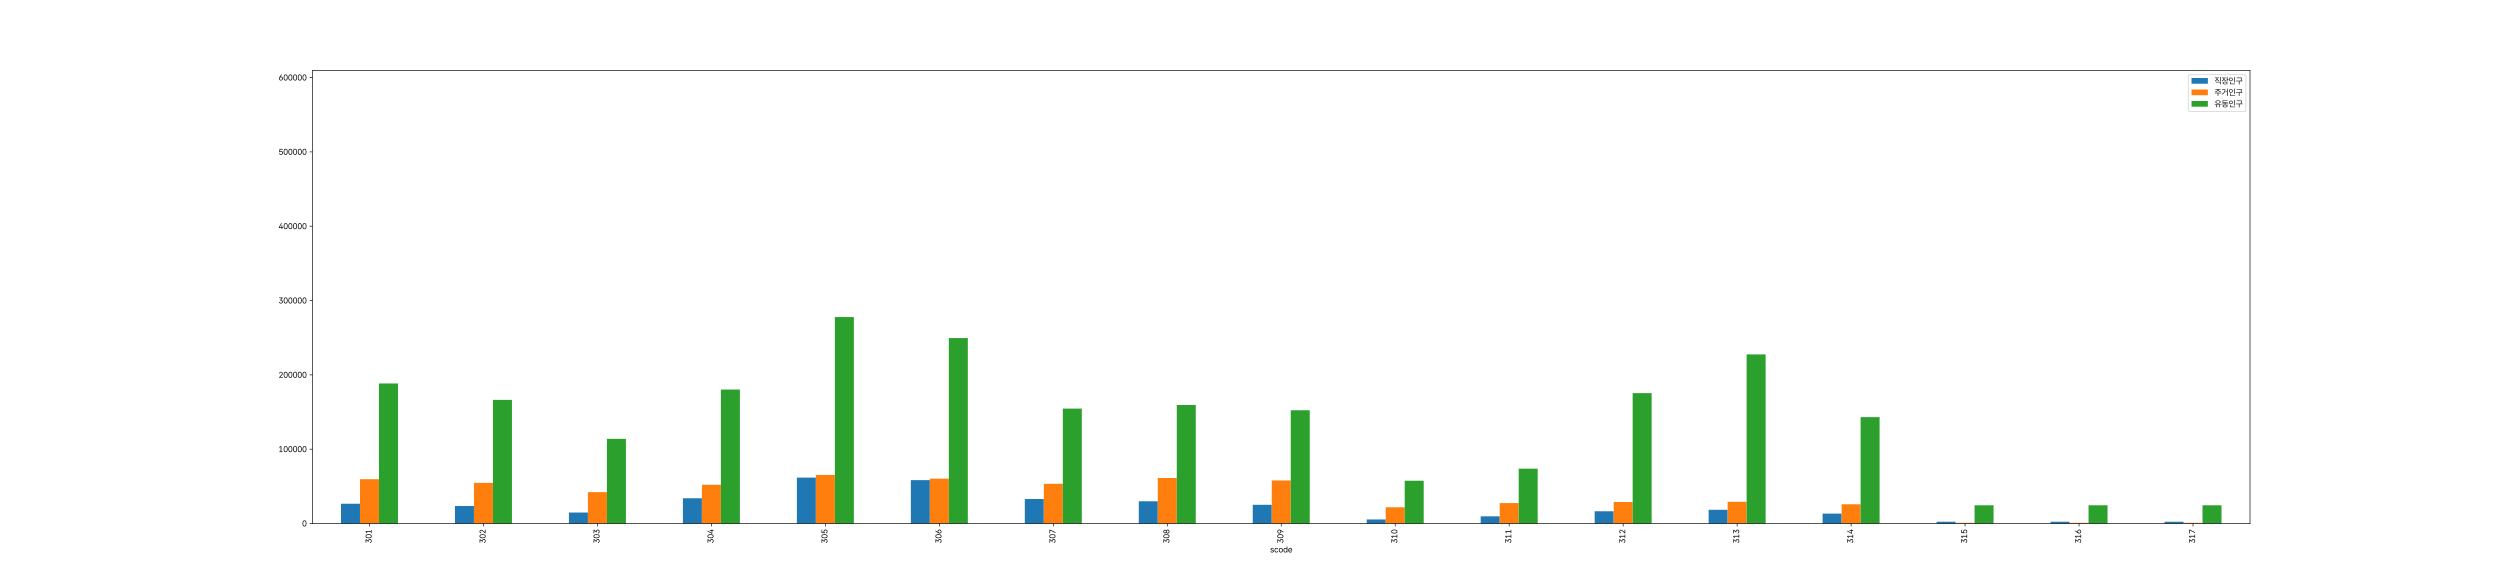 <?xml version="1.0" encoding="utf-8" standalone="no"?>
<!DOCTYPE svg PUBLIC "-//W3C//DTD SVG 1.1//EN"
  "http://www.w3.org/Graphics/SVG/1.1/DTD/svg11.dtd">
<svg xmlns:xlink="http://www.w3.org/1999/xlink" width="3060pt" height="720pt" viewBox="0 0 3060 720" xmlns="http://www.w3.org/2000/svg" version="1.1">
 <defs>
  <style type="text/css">*{stroke-linejoin: round; stroke-linecap: butt}</style>
 </defs>
 <g id="figure_1">
  <g id="patch_1">
   <path d="M 0 720 
L 3060 720 
L 3060 0 
L 0 0 
z
" style="fill: #ffffff"/>
  </g>
  <g id="axes_1">
   <g id="patch_2">
    <path d="M 382.5 640.8 
L 2754 640.8 
L 2754 86.4 
L 382.5 86.4 
z
" style="fill: #ffffff"/>
   </g>
   <g id="patch_3">
    <path d="M 417.375 640.8 
L 440.625 640.8 
L 440.625 616.581 
L 417.375 616.581 
z
" clip-path="url(#p7c7ca1d4a5)" style="fill: #1f77b4"/>
   </g>
   <g id="patch_4">
    <path d="M 556.875 640.8 
L 580.125 640.8 
L 580.125 619.366 
L 556.875 619.366 
z
" clip-path="url(#p7c7ca1d4a5)" style="fill: #1f77b4"/>
   </g>
   <g id="patch_5">
    <path d="M 696.375 640.8 
L 719.625 640.8 
L 719.625 627.377 
L 696.375 627.377 
z
" clip-path="url(#p7c7ca1d4a5)" style="fill: #1f77b4"/>
   </g>
   <g id="patch_6">
    <path d="M 835.875 640.8 
L 859.125 640.8 
L 859.125 609.908 
L 835.875 609.908 
z
" clip-path="url(#p7c7ca1d4a5)" style="fill: #1f77b4"/>
   </g>
   <g id="patch_7">
    <path d="M 975.375 640.8 
L 998.625 640.8 
L 998.625 584.615 
L 975.375 584.615 
z
" clip-path="url(#p7c7ca1d4a5)" style="fill: #1f77b4"/>
   </g>
   <g id="patch_8">
    <path d="M 1114.875 640.8 
L 1138.125 640.8 
L 1138.125 587.658 
L 1114.875 587.658 
z
" clip-path="url(#p7c7ca1d4a5)" style="fill: #1f77b4"/>
   </g>
   <g id="patch_9">
    <path d="M 1254.375 640.8 
L 1277.625 640.8 
L 1277.625 610.745 
L 1254.375 610.745 
z
" clip-path="url(#p7c7ca1d4a5)" style="fill: #1f77b4"/>
   </g>
   <g id="patch_10">
    <path d="M 1393.875 640.8 
L 1417.125 640.8 
L 1417.125 613.585 
L 1393.875 613.585 
z
" clip-path="url(#p7c7ca1d4a5)" style="fill: #1f77b4"/>
   </g>
   <g id="patch_11">
    <path d="M 1533.375 640.8 
L 1556.625 640.8 
L 1556.625 617.882 
L 1533.375 617.882 
z
" clip-path="url(#p7c7ca1d4a5)" style="fill: #1f77b4"/>
   </g>
   <g id="patch_12">
    <path d="M 1672.875 640.8 
L 1696.125 640.8 
L 1696.125 635.805 
L 1672.875 635.805 
z
" clip-path="url(#p7c7ca1d4a5)" style="fill: #1f77b4"/>
   </g>
   <g id="patch_13">
    <path d="M 1812.375 640.8 
L 1835.625 640.8 
L 1835.625 631.992 
L 1812.375 631.992 
z
" clip-path="url(#p7c7ca1d4a5)" style="fill: #1f77b4"/>
   </g>
   <g id="patch_14">
    <path d="M 1951.875 640.8 
L 1975.125 640.8 
L 1975.125 625.765 
L 1951.875 625.765 
z
" clip-path="url(#p7c7ca1d4a5)" style="fill: #1f77b4"/>
   </g>
   <g id="patch_15">
    <path d="M 2091.375 640.8 
L 2114.625 640.8 
L 2114.625 623.993 
L 2091.375 623.993 
z
" clip-path="url(#p7c7ca1d4a5)" style="fill: #1f77b4"/>
   </g>
   <g id="patch_16">
    <path d="M 2230.875 640.8 
L 2254.125 640.8 
L 2254.125 628.682 
L 2230.875 628.682 
z
" clip-path="url(#p7c7ca1d4a5)" style="fill: #1f77b4"/>
   </g>
   <g id="patch_17">
    <path d="M 2370.375 640.8 
L 2393.625 640.8 
L 2393.625 638.605 
L 2370.375 638.605 
z
" clip-path="url(#p7c7ca1d4a5)" style="fill: #1f77b4"/>
   </g>
   <g id="patch_18">
    <path d="M 2509.875 640.8 
L 2533.125 640.8 
L 2533.125 638.605 
L 2509.875 638.605 
z
" clip-path="url(#p7c7ca1d4a5)" style="fill: #1f77b4"/>
   </g>
   <g id="patch_19">
    <path d="M 2649.375 640.8 
L 2672.625 640.8 
L 2672.625 638.605 
L 2649.375 638.605 
z
" clip-path="url(#p7c7ca1d4a5)" style="fill: #1f77b4"/>
   </g>
   <g id="patch_20">
    <path d="M 440.625 640.8 
L 463.875 640.8 
L 463.875 586.536 
L 440.625 586.536 
z
" clip-path="url(#p7c7ca1d4a5)" style="fill: #ff7f0e"/>
   </g>
   <g id="patch_21">
    <path d="M 580.125 640.8 
L 603.375 640.8 
L 603.375 591.07 
L 580.125 591.07 
z
" clip-path="url(#p7c7ca1d4a5)" style="fill: #ff7f0e"/>
   </g>
   <g id="patch_22">
    <path d="M 719.625 640.8 
L 742.875 640.8 
L 742.875 602.383 
L 719.625 602.383 
z
" clip-path="url(#p7c7ca1d4a5)" style="fill: #ff7f0e"/>
   </g>
   <g id="patch_23">
    <path d="M 859.125 640.8 
L 882.375 640.8 
L 882.375 593.298 
L 859.125 593.298 
z
" clip-path="url(#p7c7ca1d4a5)" style="fill: #ff7f0e"/>
   </g>
   <g id="patch_24">
    <path d="M 998.625 640.8 
L 1021.875 640.8 
L 1021.875 581.305 
L 998.625 581.305 
z
" clip-path="url(#p7c7ca1d4a5)" style="fill: #ff7f0e"/>
   </g>
   <g id="patch_25">
    <path d="M 1138.125 640.8 
L 1161.375 640.8 
L 1161.375 585.877 
L 1138.125 585.877 
z
" clip-path="url(#p7c7ca1d4a5)" style="fill: #ff7f0e"/>
   </g>
   <g id="patch_26">
    <path d="M 1277.625 640.8 
L 1300.875 640.8 
L 1300.875 592.199 
L 1277.625 592.199 
z
" clip-path="url(#p7c7ca1d4a5)" style="fill: #ff7f0e"/>
   </g>
   <g id="patch_27">
    <path d="M 1417.125 640.8 
L 1440.375 640.8 
L 1440.375 585.105 
L 1417.125 585.105 
z
" clip-path="url(#p7c7ca1d4a5)" style="fill: #ff7f0e"/>
   </g>
   <g id="patch_28">
    <path d="M 1556.625 640.8 
L 1579.875 640.8 
L 1579.875 588.053 
L 1556.625 588.053 
z
" clip-path="url(#p7c7ca1d4a5)" style="fill: #ff7f0e"/>
   </g>
   <g id="patch_29">
    <path d="M 1696.125 640.8 
L 1719.375 640.8 
L 1719.375 620.921 
L 1696.125 620.921 
z
" clip-path="url(#p7c7ca1d4a5)" style="fill: #ff7f0e"/>
   </g>
   <g id="patch_30">
    <path d="M 1835.625 640.8 
L 1858.875 640.8 
L 1858.875 615.746 
L 1835.625 615.746 
z
" clip-path="url(#p7c7ca1d4a5)" style="fill: #ff7f0e"/>
   </g>
   <g id="patch_31">
    <path d="M 1975.125 640.8 
L 1998.375 640.8 
L 1998.375 614.421 
L 1975.125 614.421 
z
" clip-path="url(#p7c7ca1d4a5)" style="fill: #ff7f0e"/>
   </g>
   <g id="patch_32">
    <path d="M 2114.625 640.8 
L 2137.875 640.8 
L 2137.875 614.241 
L 2114.625 614.241 
z
" clip-path="url(#p7c7ca1d4a5)" style="fill: #ff7f0e"/>
   </g>
   <g id="patch_33">
    <path d="M 2254.125 640.8 
L 2277.375 640.8 
L 2277.375 617.214 
L 2254.125 617.214 
z
" clip-path="url(#p7c7ca1d4a5)" style="fill: #ff7f0e"/>
   </g>
   <g id="patch_34">
    <path d="M 2393.625 640.8 
L 2416.875 640.8 
L 2416.875 639.873 
L 2393.625 639.873 
z
" clip-path="url(#p7c7ca1d4a5)" style="fill: #ff7f0e"/>
   </g>
   <g id="patch_35">
    <path d="M 2533.125 640.8 
L 2556.375 640.8 
L 2556.375 639.873 
L 2533.125 639.873 
z
" clip-path="url(#p7c7ca1d4a5)" style="fill: #ff7f0e"/>
   </g>
   <g id="patch_36">
    <path d="M 2672.625 640.8 
L 2695.875 640.8 
L 2695.875 639.873 
L 2672.625 639.873 
z
" clip-path="url(#p7c7ca1d4a5)" style="fill: #ff7f0e"/>
   </g>
   <g id="patch_37">
    <path d="M 463.875 640.8 
L 487.125 640.8 
L 487.125 469.36 
L 463.875 469.36 
z
" clip-path="url(#p7c7ca1d4a5)" style="fill: #2ca02c"/>
   </g>
   <g id="patch_38">
    <path d="M 603.375 640.8 
L 626.625 640.8 
L 626.625 489.464 
L 603.375 489.464 
z
" clip-path="url(#p7c7ca1d4a5)" style="fill: #2ca02c"/>
   </g>
   <g id="patch_39">
    <path d="M 742.875 640.8 
L 766.125 640.8 
L 766.125 537.185 
L 742.875 537.185 
z
" clip-path="url(#p7c7ca1d4a5)" style="fill: #2ca02c"/>
   </g>
   <g id="patch_40">
    <path d="M 882.375 640.8 
L 905.625 640.8 
L 905.625 476.813 
L 882.375 476.813 
z
" clip-path="url(#p7c7ca1d4a5)" style="fill: #2ca02c"/>
   </g>
   <g id="patch_41">
    <path d="M 1021.875 640.8 
L 1045.125 640.8 
L 1045.125 388.053 
L 1021.875 388.053 
z
" clip-path="url(#p7c7ca1d4a5)" style="fill: #2ca02c"/>
   </g>
   <g id="patch_42">
    <path d="M 1161.375 640.8 
L 1184.625 640.8 
L 1184.625 413.809 
L 1161.375 413.809 
z
" clip-path="url(#p7c7ca1d4a5)" style="fill: #2ca02c"/>
   </g>
   <g id="patch_43">
    <path d="M 1300.875 640.8 
L 1324.125 640.8 
L 1324.125 500.12 
L 1300.875 500.12 
z
" clip-path="url(#p7c7ca1d4a5)" style="fill: #2ca02c"/>
   </g>
   <g id="patch_44">
    <path d="M 1440.375 640.8 
L 1463.625 640.8 
L 1463.625 495.754 
L 1440.375 495.754 
z
" clip-path="url(#p7c7ca1d4a5)" style="fill: #2ca02c"/>
   </g>
   <g id="patch_45">
    <path d="M 1579.875 640.8 
L 1603.125 640.8 
L 1603.125 502.191 
L 1579.875 502.191 
z
" clip-path="url(#p7c7ca1d4a5)" style="fill: #2ca02c"/>
   </g>
   <g id="patch_46">
    <path d="M 1719.375 640.8 
L 1742.625 640.8 
L 1742.625 588.406 
L 1719.375 588.406 
z
" clip-path="url(#p7c7ca1d4a5)" style="fill: #2ca02c"/>
   </g>
   <g id="patch_47">
    <path d="M 1858.875 640.8 
L 1882.125 640.8 
L 1882.125 573.62 
L 1858.875 573.62 
z
" clip-path="url(#p7c7ca1d4a5)" style="fill: #2ca02c"/>
   </g>
   <g id="patch_48">
    <path d="M 1998.375 640.8 
L 2021.625 640.8 
L 2021.625 481.201 
L 1998.375 481.201 
z
" clip-path="url(#p7c7ca1d4a5)" style="fill: #2ca02c"/>
   </g>
   <g id="patch_49">
    <path d="M 2137.875 640.8 
L 2161.125 640.8 
L 2161.125 433.799 
L 2137.875 433.799 
z
" clip-path="url(#p7c7ca1d4a5)" style="fill: #2ca02c"/>
   </g>
   <g id="patch_50">
    <path d="M 2277.375 640.8 
L 2300.625 640.8 
L 2300.625 510.568 
L 2277.375 510.568 
z
" clip-path="url(#p7c7ca1d4a5)" style="fill: #2ca02c"/>
   </g>
   <g id="patch_51">
    <path d="M 2416.875 640.8 
L 2440.125 640.8 
L 2440.125 618.482 
L 2416.875 618.482 
z
" clip-path="url(#p7c7ca1d4a5)" style="fill: #2ca02c"/>
   </g>
   <g id="patch_52">
    <path d="M 2556.375 640.8 
L 2579.625 640.8 
L 2579.625 618.482 
L 2556.375 618.482 
z
" clip-path="url(#p7c7ca1d4a5)" style="fill: #2ca02c"/>
   </g>
   <g id="patch_53">
    <path d="M 2695.875 640.8 
L 2719.125 640.8 
L 2719.125 618.482 
L 2695.875 618.482 
z
" clip-path="url(#p7c7ca1d4a5)" style="fill: #2ca02c"/>
   </g>
   <g id="matplotlib.axis_1">
    <g id="xtick_1">
     <g id="line2d_1">
      <defs>
       <path id="ma33f9d42fa" d="M 0 0 
L 0 3.5 
" style="stroke: #000000; stroke-width: 0.8"/>
      </defs>
      <g>
       <use xlink:href="#ma33f9d42fa" x="452.25" y="640.8" style="stroke: #000000; stroke-width: 0.8"/>
      </g>
     </g>
     <g id="text_1">
      <!-- 301 -->
      <g transform="translate(454.789 665.087) rotate(-90) scale(0.1 -0.1)">
       <defs>
        <path id="PretendardGOV-Regular-33" d="M 900 1144 
Q 922 922 1048 762 
Q 1175 603 1381 520 
Q 1588 438 1844 438 
Q 2119 438 2336 534 
Q 2553 631 2678 823 
Q 2803 1016 2800 1288 
Q 2803 1547 2689 1755 
Q 2575 1963 2325 2088 
Q 2075 2213 1688 2213 
L 1319 2213 
L 1319 2656 
L 2425 3988 
L 2425 4025 
L 544 4025 
L 544 4525 
L 3181 4525 
L 3181 4119 
L 2000 2681 
L 2000 2644 
Q 2384 2622 2693 2439 
Q 3003 2256 3179 1953 
Q 3356 1650 3356 1281 
Q 3356 897 3161 590 
Q 2966 284 2619 110 
Q 2272 -63 1831 -63 
Q 1428 -63 1093 82 
Q 759 228 554 501 
Q 350 775 325 1144 
L 900 1144 
z
" transform="scale(0.016)"/>
        <path id="PretendardGOV-Regular-30" d="M 1844 -63 
Q 1359 -63 1018 187 
Q 678 438 501 920 
Q 325 1403 325 2088 
L 325 2438 
Q 325 3125 501 3606 
Q 678 4088 1018 4338 
Q 1359 4588 1844 4588 
Q 2325 4588 2664 4338 
Q 3003 4088 3179 3606 
Q 3356 3125 3356 2438 
L 3356 2088 
Q 3356 1403 3179 920 
Q 3003 438 2664 187 
Q 2325 -63 1844 -63 
z
M 1844 431 
Q 2813 431 2813 2081 
L 2813 2438 
Q 2813 4094 1844 4094 
Q 1356 4094 1115 3681 
Q 875 3269 875 2438 
L 875 2081 
Q 875 1256 1115 843 
Q 1356 431 1844 431 
z
" transform="scale(0.016)"/>
        <path id="PretendardGOV-Regular-31" d="M 2163 456 
L 3144 456 
L 3144 0 
L 569 0 
L 569 456 
L 1600 456 
L 1600 3938 
L 1575 3938 
L 569 3269 
L 569 3844 
L 1600 4525 
L 2163 4525 
L 2163 456 
z
" transform="scale(0.016)"/>
       </defs>
       <use xlink:href="#PretendardGOV-Regular-33"/>
       <use xlink:href="#PretendardGOV-Regular-30" x="57.617"/>
       <use xlink:href="#PretendardGOV-Regular-31" x="115.234"/>
      </g>
     </g>
    </g>
    <g id="xtick_2">
     <g id="line2d_2">
      <g>
       <use xlink:href="#ma33f9d42fa" x="591.75" y="640.8" style="stroke: #000000; stroke-width: 0.8"/>
      </g>
     </g>
     <g id="text_2">
      <!-- 302 -->
      <g transform="translate(594.289 665.087) rotate(-90) scale(0.1 -0.1)">
       <defs>
        <path id="PretendardGOV-Regular-32" d="M 481 406 
L 1956 2038 
Q 2238 2350 2391 2550 
Q 2544 2750 2623 2937 
Q 2703 3125 2706 3331 
Q 2703 3559 2592 3734 
Q 2481 3909 2290 4004 
Q 2100 4100 1863 4100 
Q 1613 4100 1427 3995 
Q 1241 3891 1139 3697 
Q 1038 3503 1038 3250 
L 500 3250 
Q 500 3641 679 3945 
Q 859 4250 1175 4419 
Q 1491 4588 1881 4588 
Q 2266 4588 2573 4420 
Q 2881 4253 3054 3965 
Q 3228 3678 3231 3331 
Q 3228 3075 3139 2840 
Q 3050 2606 2839 2317 
Q 2628 2028 2238 1606 
L 1250 538 
L 1250 500 
L 3306 500 
L 3306 0 
L 481 0 
L 481 406 
z
" transform="scale(0.016)"/>
       </defs>
       <use xlink:href="#PretendardGOV-Regular-33"/>
       <use xlink:href="#PretendardGOV-Regular-30" x="57.617"/>
       <use xlink:href="#PretendardGOV-Regular-32" x="115.234"/>
      </g>
     </g>
    </g>
    <g id="xtick_3">
     <g id="line2d_3">
      <g>
       <use xlink:href="#ma33f9d42fa" x="731.25" y="640.8" style="stroke: #000000; stroke-width: 0.8"/>
      </g>
     </g>
     <g id="text_3">
      <!-- 303 -->
      <g transform="translate(733.789 665.087) rotate(-90) scale(0.1 -0.1)">
       <use xlink:href="#PretendardGOV-Regular-33"/>
       <use xlink:href="#PretendardGOV-Regular-30" x="57.617"/>
       <use xlink:href="#PretendardGOV-Regular-33" x="115.234"/>
      </g>
     </g>
    </g>
    <g id="xtick_4">
     <g id="line2d_4">
      <g>
       <use xlink:href="#ma33f9d42fa" x="870.75" y="640.8" style="stroke: #000000; stroke-width: 0.8"/>
      </g>
     </g>
     <g id="text_4">
      <!-- 304 -->
      <g transform="translate(873.289 665.087) rotate(-90) scale(0.1 -0.1)">
       <defs>
        <path id="PretendardGOV-Regular-34" d="M 231 1388 
L 1994 4525 
L 2550 4525 
L 825 1456 
L 825 1419 
L 2313 1419 
L 2313 2831 
L 2844 2831 
L 2844 1419 
L 3450 1419 
L 3450 925 
L 2844 925 
L 2844 0 
L 2313 0 
L 2313 925 
L 231 925 
L 231 1388 
z
" transform="scale(0.016)"/>
       </defs>
       <use xlink:href="#PretendardGOV-Regular-33"/>
       <use xlink:href="#PretendardGOV-Regular-30" x="57.617"/>
       <use xlink:href="#PretendardGOV-Regular-34" x="115.234"/>
      </g>
     </g>
    </g>
    <g id="xtick_5">
     <g id="line2d_5">
      <g>
       <use xlink:href="#ma33f9d42fa" x="1010.25" y="640.8" style="stroke: #000000; stroke-width: 0.8"/>
      </g>
     </g>
     <g id="text_5">
      <!-- 305 -->
      <g transform="translate(1012.789 665.087) rotate(-90) scale(0.1 -0.1)">
       <defs>
        <path id="PretendardGOV-Regular-35" d="M 1888 -63 
Q 1500 -63 1183 92 
Q 866 247 677 520 
Q 488 794 469 1138 
L 1025 1138 
Q 1041 938 1158 777 
Q 1275 616 1467 523 
Q 1659 431 1888 431 
Q 2159 431 2373 561 
Q 2588 691 2709 919 
Q 2831 1147 2831 1431 
Q 2831 1725 2704 1956 
Q 2578 2188 2354 2320 
Q 2131 2453 1850 2456 
Q 1572 2463 1373 2366 
Q 1175 2269 1063 2050 
L 513 2050 
L 813 4525 
L 3175 4525 
L 3175 4025 
L 1294 4025 
L 1138 2700 
L 1188 2700 
Q 1309 2816 1514 2889 
Q 1719 2963 1944 2963 
Q 2350 2963 2678 2766 
Q 3006 2569 3193 2222 
Q 3381 1875 3381 1444 
Q 3381 1016 3187 672 
Q 2994 328 2653 132 
Q 2313 -63 1888 -63 
z
" transform="scale(0.016)"/>
       </defs>
       <use xlink:href="#PretendardGOV-Regular-33"/>
       <use xlink:href="#PretendardGOV-Regular-30" x="57.617"/>
       <use xlink:href="#PretendardGOV-Regular-35" x="115.234"/>
      </g>
     </g>
    </g>
    <g id="xtick_6">
     <g id="line2d_6">
      <g>
       <use xlink:href="#ma33f9d42fa" x="1149.75" y="640.8" style="stroke: #000000; stroke-width: 0.8"/>
      </g>
     </g>
     <g id="text_6">
      <!-- 306 -->
      <g transform="translate(1152.289 665.087) rotate(-90) scale(0.1 -0.1)">
       <defs>
        <path id="PretendardGOV-Regular-36" d="M 1838 -63 
Q 1416 -63 1064 131 
Q 713 325 509 659 
Q 306 994 306 1394 
Q 306 1734 473 2104 
Q 641 2475 1000 3006 
L 2019 4525 
L 2663 4525 
L 1444 2713 
L 1475 2688 
Q 1550 2763 1694 2809 
Q 1838 2856 2031 2856 
Q 2419 2856 2728 2662 
Q 3038 2469 3209 2134 
Q 3381 1800 3381 1394 
Q 3381 994 3175 659 
Q 2969 325 2616 131 
Q 2263 -63 1838 -63 
z
M 1844 431 
Q 2131 431 2356 556 
Q 2581 681 2706 906 
Q 2831 1131 2831 1419 
Q 2831 1706 2706 1932 
Q 2581 2159 2356 2286 
Q 2131 2413 1844 2413 
Q 1556 2413 1329 2286 
Q 1103 2159 976 1932 
Q 850 1706 850 1419 
Q 850 1131 976 906 
Q 1103 681 1329 556 
Q 1556 431 1844 431 
z
" transform="scale(0.016)"/>
       </defs>
       <use xlink:href="#PretendardGOV-Regular-33"/>
       <use xlink:href="#PretendardGOV-Regular-30" x="57.617"/>
       <use xlink:href="#PretendardGOV-Regular-36" x="115.234"/>
      </g>
     </g>
    </g>
    <g id="xtick_7">
     <g id="line2d_7">
      <g>
       <use xlink:href="#ma33f9d42fa" x="1289.25" y="640.8" style="stroke: #000000; stroke-width: 0.8"/>
      </g>
     </g>
     <g id="text_7">
      <!-- 307 -->
      <g transform="translate(1291.789 665.087) rotate(-90) scale(0.1 -0.1)">
       <defs>
        <path id="PretendardGOV-Regular-37" d="M 2681 3994 
L 2681 4025 
L 425 4025 
L 425 4525 
L 3275 4525 
L 3275 4000 
L 1313 0 
L 719 0 
L 2681 3994 
z
" transform="scale(0.016)"/>
       </defs>
       <use xlink:href="#PretendardGOV-Regular-33"/>
       <use xlink:href="#PretendardGOV-Regular-30" x="57.617"/>
       <use xlink:href="#PretendardGOV-Regular-37" x="115.234"/>
      </g>
     </g>
    </g>
    <g id="xtick_8">
     <g id="line2d_8">
      <g>
       <use xlink:href="#ma33f9d42fa" x="1428.75" y="640.8" style="stroke: #000000; stroke-width: 0.8"/>
      </g>
     </g>
     <g id="text_8">
      <!-- 308 -->
      <g transform="translate(1431.289 665.087) rotate(-90) scale(0.1 -0.1)">
       <defs>
        <path id="PretendardGOV-Regular-38" d="M 1844 -63 
Q 1394 -63 1042 100 
Q 691 263 495 550 
Q 300 838 300 1200 
Q 300 1481 415 1728 
Q 531 1975 731 2139 
Q 931 2303 1175 2350 
L 1175 2375 
Q 959 2431 800 2578 
Q 641 2725 553 2936 
Q 466 3147 463 3388 
Q 466 3728 644 4001 
Q 822 4275 1136 4431 
Q 1450 4588 1844 4588 
Q 2231 4588 2543 4431 
Q 2856 4275 3036 4001 
Q 3216 3728 3219 3388 
Q 3216 3147 3127 2936 
Q 3038 2725 2878 2578 
Q 2719 2431 2506 2375 
L 2506 2350 
Q 2750 2303 2950 2139 
Q 3150 1975 3267 1728 
Q 3384 1481 3388 1200 
Q 3384 838 3187 550 
Q 2991 263 2641 100 
Q 2291 -63 1844 -63 
z
M 1844 431 
Q 2144 431 2366 531 
Q 2588 631 2706 811 
Q 2825 991 2825 1231 
Q 2825 1481 2698 1679 
Q 2572 1878 2348 1989 
Q 2125 2100 1844 2100 
Q 1563 2100 1336 1987 
Q 1109 1875 982 1678 
Q 856 1481 863 1231 
Q 856 994 975 812 
Q 1094 631 1317 531 
Q 1541 431 1844 431 
z
M 1844 2575 
Q 2081 2575 2270 2670 
Q 2459 2766 2564 2941 
Q 2669 3116 2669 3344 
Q 2669 3569 2564 3741 
Q 2459 3913 2271 4006 
Q 2084 4100 1844 4100 
Q 1597 4100 1408 4006 
Q 1219 3913 1116 3741 
Q 1013 3569 1013 3344 
Q 1013 3116 1119 2941 
Q 1225 2766 1414 2670 
Q 1603 2575 1844 2575 
z
" transform="scale(0.016)"/>
       </defs>
       <use xlink:href="#PretendardGOV-Regular-33"/>
       <use xlink:href="#PretendardGOV-Regular-30" x="57.617"/>
       <use xlink:href="#PretendardGOV-Regular-38" x="115.234"/>
      </g>
     </g>
    </g>
    <g id="xtick_9">
     <g id="line2d_9">
      <g>
       <use xlink:href="#ma33f9d42fa" x="1568.25" y="640.8" style="stroke: #000000; stroke-width: 0.8"/>
      </g>
     </g>
     <g id="text_9">
      <!-- 309 -->
      <g transform="translate(1570.789 665.087) rotate(-90) scale(0.1 -0.1)">
       <defs>
        <path id="PretendardGOV-Regular-39" d="M 1850 4588 
Q 2272 4588 2623 4394 
Q 2975 4200 3178 3865 
Q 3381 3531 3381 3131 
Q 3381 2791 3214 2420 
Q 3047 2050 2688 1519 
L 1669 0 
L 1025 0 
L 2244 1813 
L 2213 1838 
Q 2138 1763 1994 1716 
Q 1850 1669 1656 1669 
Q 1269 1669 959 1862 
Q 650 2056 478 2390 
Q 306 2725 306 3131 
Q 306 3531 512 3865 
Q 719 4200 1072 4394 
Q 1425 4588 1850 4588 
z
M 1844 4094 
Q 1556 4094 1331 3969 
Q 1106 3844 981 3619 
Q 856 3394 856 3106 
Q 856 2819 981 2592 
Q 1106 2366 1331 2239 
Q 1556 2113 1844 2113 
Q 2131 2113 2357 2239 
Q 2584 2366 2711 2592 
Q 2838 2819 2838 3106 
Q 2838 3394 2711 3619 
Q 2584 3844 2357 3969 
Q 2131 4094 1844 4094 
z
" transform="scale(0.016)"/>
       </defs>
       <use xlink:href="#PretendardGOV-Regular-33"/>
       <use xlink:href="#PretendardGOV-Regular-30" x="57.617"/>
       <use xlink:href="#PretendardGOV-Regular-39" x="115.234"/>
      </g>
     </g>
    </g>
    <g id="xtick_10">
     <g id="line2d_10">
      <g>
       <use xlink:href="#ma33f9d42fa" x="1707.75" y="640.8" style="stroke: #000000; stroke-width: 0.8"/>
      </g>
     </g>
     <g id="text_10">
      <!-- 310 -->
      <g transform="translate(1710.289 665.087) rotate(-90) scale(0.1 -0.1)">
       <use xlink:href="#PretendardGOV-Regular-33"/>
       <use xlink:href="#PretendardGOV-Regular-31" x="57.617"/>
       <use xlink:href="#PretendardGOV-Regular-30" x="115.234"/>
      </g>
     </g>
    </g>
    <g id="xtick_11">
     <g id="line2d_11">
      <g>
       <use xlink:href="#ma33f9d42fa" x="1847.25" y="640.8" style="stroke: #000000; stroke-width: 0.8"/>
      </g>
     </g>
     <g id="text_11">
      <!-- 311 -->
      <g transform="translate(1849.789 665.087) rotate(-90) scale(0.1 -0.1)">
       <use xlink:href="#PretendardGOV-Regular-33"/>
       <use xlink:href="#PretendardGOV-Regular-31" x="57.617"/>
       <use xlink:href="#PretendardGOV-Regular-31" x="115.234"/>
      </g>
     </g>
    </g>
    <g id="xtick_12">
     <g id="line2d_12">
      <g>
       <use xlink:href="#ma33f9d42fa" x="1986.75" y="640.8" style="stroke: #000000; stroke-width: 0.8"/>
      </g>
     </g>
     <g id="text_12">
      <!-- 312 -->
      <g transform="translate(1989.289 665.087) rotate(-90) scale(0.1 -0.1)">
       <use xlink:href="#PretendardGOV-Regular-33"/>
       <use xlink:href="#PretendardGOV-Regular-31" x="57.617"/>
       <use xlink:href="#PretendardGOV-Regular-32" x="115.234"/>
      </g>
     </g>
    </g>
    <g id="xtick_13">
     <g id="line2d_13">
      <g>
       <use xlink:href="#ma33f9d42fa" x="2126.25" y="640.8" style="stroke: #000000; stroke-width: 0.8"/>
      </g>
     </g>
     <g id="text_13">
      <!-- 313 -->
      <g transform="translate(2128.789 665.087) rotate(-90) scale(0.1 -0.1)">
       <use xlink:href="#PretendardGOV-Regular-33"/>
       <use xlink:href="#PretendardGOV-Regular-31" x="57.617"/>
       <use xlink:href="#PretendardGOV-Regular-33" x="115.234"/>
      </g>
     </g>
    </g>
    <g id="xtick_14">
     <g id="line2d_14">
      <g>
       <use xlink:href="#ma33f9d42fa" x="2265.75" y="640.8" style="stroke: #000000; stroke-width: 0.8"/>
      </g>
     </g>
     <g id="text_14">
      <!-- 314 -->
      <g transform="translate(2268.289 665.087) rotate(-90) scale(0.1 -0.1)">
       <use xlink:href="#PretendardGOV-Regular-33"/>
       <use xlink:href="#PretendardGOV-Regular-31" x="57.617"/>
       <use xlink:href="#PretendardGOV-Regular-34" x="115.234"/>
      </g>
     </g>
    </g>
    <g id="xtick_15">
     <g id="line2d_15">
      <g>
       <use xlink:href="#ma33f9d42fa" x="2405.25" y="640.8" style="stroke: #000000; stroke-width: 0.8"/>
      </g>
     </g>
     <g id="text_15">
      <!-- 315 -->
      <g transform="translate(2407.789 665.087) rotate(-90) scale(0.1 -0.1)">
       <use xlink:href="#PretendardGOV-Regular-33"/>
       <use xlink:href="#PretendardGOV-Regular-31" x="57.617"/>
       <use xlink:href="#PretendardGOV-Regular-35" x="115.234"/>
      </g>
     </g>
    </g>
    <g id="xtick_16">
     <g id="line2d_16">
      <g>
       <use xlink:href="#ma33f9d42fa" x="2544.75" y="640.8" style="stroke: #000000; stroke-width: 0.8"/>
      </g>
     </g>
     <g id="text_16">
      <!-- 316 -->
      <g transform="translate(2547.289 665.087) rotate(-90) scale(0.1 -0.1)">
       <use xlink:href="#PretendardGOV-Regular-33"/>
       <use xlink:href="#PretendardGOV-Regular-31" x="57.617"/>
       <use xlink:href="#PretendardGOV-Regular-36" x="115.234"/>
      </g>
     </g>
    </g>
    <g id="xtick_17">
     <g id="line2d_17">
      <g>
       <use xlink:href="#ma33f9d42fa" x="2684.25" y="640.8" style="stroke: #000000; stroke-width: 0.8"/>
      </g>
     </g>
     <g id="text_17">
      <!-- 317 -->
      <g transform="translate(2686.789 665.087) rotate(-90) scale(0.1 -0.1)">
       <use xlink:href="#PretendardGOV-Regular-33"/>
       <use xlink:href="#PretendardGOV-Regular-31" x="57.617"/>
       <use xlink:href="#PretendardGOV-Regular-37" x="115.234"/>
      </g>
     </g>
    </g>
    <g id="text_18">
     <!-- scode -->
     <g transform="translate(1554.568 676.158) scale(0.1 -0.1)">
      <defs>
       <path id="PretendardGOV-Regular-73" d="M 2319 2513 
Q 2259 2734 2089 2857 
Q 1919 2981 1631 2981 
Q 1425 2981 1261 2914 
Q 1097 2847 1005 2730 
Q 913 2613 913 2469 
Q 913 2300 1055 2181 
Q 1197 2063 1494 1994 
L 2000 1869 
Q 2456 1759 2681 1532 
Q 2906 1306 2906 950 
Q 2906 653 2748 423 
Q 2591 194 2291 62 
Q 1991 -69 1575 -69 
Q 1003 -69 668 176 
Q 334 422 269 888 
L 831 888 
Q 878 641 1059 520 
Q 1241 400 1563 400 
Q 1925 400 2137 540 
Q 2350 681 2350 919 
Q 2350 1100 2215 1220 
Q 2081 1341 1794 1406 
L 1281 1525 
Q 838 1628 606 1862 
Q 375 2097 375 2438 
Q 375 2725 533 2953 
Q 691 3181 977 3309 
Q 1263 3438 1631 3438 
Q 1975 3438 2237 3322 
Q 2500 3206 2654 2997 
Q 2809 2788 2844 2513 
L 2319 2513 
z
" transform="scale(0.016)"/>
       <path id="PretendardGOV-Regular-63" d="M 1819 -69 
Q 1347 -69 995 154 
Q 644 378 456 775 
Q 269 1172 269 1681 
Q 269 2194 461 2592 
Q 653 2991 1001 3214 
Q 1350 3438 1806 3438 
Q 2166 3438 2456 3305 
Q 2747 3172 2930 2930 
Q 3113 2688 3156 2369 
L 2619 2369 
Q 2581 2531 2475 2665 
Q 2369 2800 2201 2881 
Q 2034 2963 1819 2963 
Q 1519 2963 1289 2806 
Q 1059 2650 932 2364 
Q 806 2078 806 1700 
Q 806 1309 929 1018 
Q 1053 728 1283 570 
Q 1513 413 1819 413 
Q 2122 413 2336 567 
Q 2550 722 2619 1000 
L 3156 1000 
Q 3113 694 2938 451 
Q 2763 209 2475 70 
Q 2188 -69 1819 -69 
z
" transform="scale(0.016)"/>
       <path id="PretendardGOV-Regular-6f" d="M 1819 -69 
Q 1359 -69 1007 148 
Q 656 366 462 762 
Q 269 1159 269 1681 
Q 269 2203 462 2601 
Q 656 3000 1007 3219 
Q 1359 3438 1819 3438 
Q 2275 3438 2623 3219 
Q 2972 3000 3164 2601 
Q 3356 2203 3356 1681 
Q 3356 1159 3164 762 
Q 2972 366 2623 148 
Q 2275 -69 1819 -69 
z
M 1819 406 
Q 2147 406 2372 579 
Q 2597 753 2708 1042 
Q 2819 1331 2819 1681 
Q 2819 2031 2708 2322 
Q 2597 2613 2372 2788 
Q 2147 2963 1819 2963 
Q 1484 2963 1257 2788 
Q 1031 2613 918 2322 
Q 806 2031 806 1681 
Q 806 1331 918 1042 
Q 1031 753 1257 579 
Q 1484 406 1819 406 
z
" transform="scale(0.016)"/>
       <path id="PretendardGOV-Regular-64" d="M 1713 -69 
Q 1291 -69 964 147 
Q 638 363 453 761 
Q 269 1159 269 1688 
Q 269 2216 453 2612 
Q 638 3009 966 3223 
Q 1294 3438 1719 3438 
Q 2019 3438 2216 3339 
Q 2413 3241 2506 3130 
Q 2600 3019 2700 2856 
L 2738 2856 
L 2738 4525 
L 3281 4525 
L 3281 0 
L 2756 0 
L 2756 519 
L 2700 519 
Q 2594 353 2498 240 
Q 2403 128 2206 29 
Q 2009 -69 1713 -69 
z
M 1788 413 
Q 2091 413 2309 573 
Q 2528 734 2642 1026 
Q 2756 1319 2756 1700 
Q 2756 2078 2645 2361 
Q 2534 2644 2315 2800 
Q 2097 2956 1788 2956 
Q 1472 2956 1253 2792 
Q 1034 2628 923 2343 
Q 813 2059 813 1700 
Q 813 1331 923 1039 
Q 1034 747 1254 580 
Q 1475 413 1788 413 
z
" transform="scale(0.016)"/>
       <path id="PretendardGOV-Regular-65" d="M 1856 -69 
Q 1372 -69 1012 147 
Q 653 363 461 756 
Q 269 1150 269 1669 
Q 269 2188 461 2589 
Q 653 2991 1001 3214 
Q 1350 3438 1806 3438 
Q 2191 3438 2522 3267 
Q 2853 3097 3061 2717 
Q 3269 2338 3269 1744 
L 3269 1519 
L 806 1519 
Q 819 1166 953 916 
Q 1088 666 1320 536 
Q 1553 406 1856 406 
Q 2144 406 2342 514 
Q 2541 622 2644 794 
L 3219 794 
Q 3138 538 2948 342 
Q 2759 147 2479 39 
Q 2200 -69 1856 -69 
z
M 2725 1975 
Q 2725 2259 2611 2482 
Q 2497 2706 2287 2834 
Q 2078 2963 1806 2963 
Q 1522 2963 1301 2828 
Q 1081 2694 954 2467 
Q 828 2241 809 1975 
L 2725 1975 
z
" transform="scale(0.016)"/>
      </defs>
      <use xlink:href="#PretendardGOV-Regular-73"/>
      <use xlink:href="#PretendardGOV-Regular-63" x="49.609"/>
      <use xlink:href="#PretendardGOV-Regular-6f" x="102.539"/>
      <use xlink:href="#PretendardGOV-Regular-64" x="159.277"/>
      <use xlink:href="#PretendardGOV-Regular-65" x="218.359"/>
     </g>
    </g>
   </g>
   <g id="matplotlib.axis_2">
    <g id="ytick_1">
     <g id="line2d_18">
      <defs>
       <path id="m94782777df" d="M 0 0 
L -3.5 0 
" style="stroke: #000000; stroke-width: 0.8"/>
      </defs>
      <g>
       <use xlink:href="#m94782777df" x="382.5" y="640.8" style="stroke: #000000; stroke-width: 0.8"/>
      </g>
     </g>
     <g id="text_19">
      <!-- 0 -->
      <g transform="translate(369.738 644.335) scale(0.1 -0.1)">
       <use xlink:href="#PretendardGOV-Regular-30"/>
      </g>
     </g>
    </g>
    <g id="ytick_2">
     <g id="line2d_19">
      <g>
       <use xlink:href="#m94782777df" x="382.5" y="549.825" style="stroke: #000000; stroke-width: 0.8"/>
      </g>
     </g>
     <g id="text_20">
      <!-- 100000 -->
      <g transform="translate(340.925 553.36) scale(0.1 -0.1)">
       <use xlink:href="#PretendardGOV-Regular-31"/>
       <use xlink:href="#PretendardGOV-Regular-30" x="57.617"/>
       <use xlink:href="#PretendardGOV-Regular-30" x="115.234"/>
       <use xlink:href="#PretendardGOV-Regular-30" x="172.852"/>
       <use xlink:href="#PretendardGOV-Regular-30" x="230.469"/>
       <use xlink:href="#PretendardGOV-Regular-30" x="288.086"/>
      </g>
     </g>
    </g>
    <g id="ytick_3">
     <g id="line2d_20">
      <g>
       <use xlink:href="#m94782777df" x="382.5" y="458.85" style="stroke: #000000; stroke-width: 0.8"/>
      </g>
     </g>
     <g id="text_21">
      <!-- 200000 -->
      <g transform="translate(340.925 462.385) scale(0.1 -0.1)">
       <use xlink:href="#PretendardGOV-Regular-32"/>
       <use xlink:href="#PretendardGOV-Regular-30" x="57.617"/>
       <use xlink:href="#PretendardGOV-Regular-30" x="115.234"/>
       <use xlink:href="#PretendardGOV-Regular-30" x="172.852"/>
       <use xlink:href="#PretendardGOV-Regular-30" x="230.469"/>
       <use xlink:href="#PretendardGOV-Regular-30" x="288.086"/>
      </g>
     </g>
    </g>
    <g id="ytick_4">
     <g id="line2d_21">
      <g>
       <use xlink:href="#m94782777df" x="382.5" y="367.875" style="stroke: #000000; stroke-width: 0.8"/>
      </g>
     </g>
     <g id="text_22">
      <!-- 300000 -->
      <g transform="translate(340.925 371.41) scale(0.1 -0.1)">
       <use xlink:href="#PretendardGOV-Regular-33"/>
       <use xlink:href="#PretendardGOV-Regular-30" x="57.617"/>
       <use xlink:href="#PretendardGOV-Regular-30" x="115.234"/>
       <use xlink:href="#PretendardGOV-Regular-30" x="172.852"/>
       <use xlink:href="#PretendardGOV-Regular-30" x="230.469"/>
       <use xlink:href="#PretendardGOV-Regular-30" x="288.086"/>
      </g>
     </g>
    </g>
    <g id="ytick_5">
     <g id="line2d_22">
      <g>
       <use xlink:href="#m94782777df" x="382.5" y="276.9" style="stroke: #000000; stroke-width: 0.8"/>
      </g>
     </g>
     <g id="text_23">
      <!-- 400000 -->
      <g transform="translate(340.925 280.435) scale(0.1 -0.1)">
       <use xlink:href="#PretendardGOV-Regular-34"/>
       <use xlink:href="#PretendardGOV-Regular-30" x="57.617"/>
       <use xlink:href="#PretendardGOV-Regular-30" x="115.234"/>
       <use xlink:href="#PretendardGOV-Regular-30" x="172.852"/>
       <use xlink:href="#PretendardGOV-Regular-30" x="230.469"/>
       <use xlink:href="#PretendardGOV-Regular-30" x="288.086"/>
      </g>
     </g>
    </g>
    <g id="ytick_6">
     <g id="line2d_23">
      <g>
       <use xlink:href="#m94782777df" x="382.5" y="185.925" style="stroke: #000000; stroke-width: 0.8"/>
      </g>
     </g>
     <g id="text_24">
      <!-- 500000 -->
      <g transform="translate(340.925 189.46) scale(0.1 -0.1)">
       <use xlink:href="#PretendardGOV-Regular-35"/>
       <use xlink:href="#PretendardGOV-Regular-30" x="57.617"/>
       <use xlink:href="#PretendardGOV-Regular-30" x="115.234"/>
       <use xlink:href="#PretendardGOV-Regular-30" x="172.852"/>
       <use xlink:href="#PretendardGOV-Regular-30" x="230.469"/>
       <use xlink:href="#PretendardGOV-Regular-30" x="288.086"/>
      </g>
     </g>
    </g>
    <g id="ytick_7">
     <g id="line2d_24">
      <g>
       <use xlink:href="#m94782777df" x="382.5" y="94.949" style="stroke: #000000; stroke-width: 0.8"/>
      </g>
     </g>
     <g id="text_25">
      <!-- 600000 -->
      <g transform="translate(340.925 98.485) scale(0.1 -0.1)">
       <use xlink:href="#PretendardGOV-Regular-36"/>
       <use xlink:href="#PretendardGOV-Regular-30" x="57.617"/>
       <use xlink:href="#PretendardGOV-Regular-30" x="115.234"/>
       <use xlink:href="#PretendardGOV-Regular-30" x="172.852"/>
       <use xlink:href="#PretendardGOV-Regular-30" x="230.469"/>
       <use xlink:href="#PretendardGOV-Regular-30" x="288.086"/>
      </g>
     </g>
    </g>
   </g>
   <g id="patch_54">
    <path d="M 382.5 640.8 
L 382.5 86.4 
" style="fill: none; stroke: #000000; stroke-width: 0.8; stroke-linejoin: miter; stroke-linecap: square"/>
   </g>
   <g id="patch_55">
    <path d="M 2754 640.8 
L 2754 86.4 
" style="fill: none; stroke: #000000; stroke-width: 0.8; stroke-linejoin: miter; stroke-linecap: square"/>
   </g>
   <g id="patch_56">
    <path d="M 382.5 640.8 
L 2754 640.8 
" style="fill: none; stroke: #000000; stroke-width: 0.8; stroke-linejoin: miter; stroke-linecap: square"/>
   </g>
   <g id="patch_57">
    <path d="M 382.5 86.4 
L 2754 86.4 
" style="fill: none; stroke: #000000; stroke-width: 0.8; stroke-linejoin: miter; stroke-linecap: square"/>
   </g>
   <g id="legend_1">
    <g id="patch_58">
     <path d="M 2680.431 136.588 
L 2747 136.588 
Q 2749 136.588 2749 134.588 
L 2749 93.4 
Q 2749 91.4 2747 91.4 
L 2680.431 91.4 
Q 2678.431 91.4 2678.431 93.4 
L 2678.431 134.588 
Q 2678.431 136.588 2680.431 136.588 
z
" style="fill: #ffffff; opacity: 0.8; stroke: #cccccc; stroke-linejoin: miter"/>
    </g>
    <g id="patch_59">
     <path d="M 2682.431 102.47 
L 2702.431 102.47 
L 2702.431 95.47 
L 2682.431 95.47 
z
" style="fill: #1f77b4"/>
    </g>
    <g id="text_26">
     <!-- 직장인구 -->
     <g transform="translate(2710.431 102.47) scale(0.1 -0.1)">
      <defs>
       <path id="PretendardGOV-Regular-c9c1" d="M 2225 4019 
Q 2225 3650 2406 3309 
Q 2588 2969 2913 2711 
Q 3238 2453 3650 2319 
L 3400 1938 
Q 2913 2103 2544 2433 
Q 2175 2763 1988 3203 
Q 1806 2731 1431 2372 
Q 1056 2013 563 1831 
L 306 2213 
Q 719 2359 1044 2636 
Q 1369 2913 1550 3272 
Q 1731 3631 1731 4019 
L 1731 4256 
L 431 4256 
L 431 4656 
L 3506 4656 
L 3506 4256 
L 2225 4256 
L 2225 4019 
z
M 4813 1688 
L 4325 1688 
L 4325 5050 
L 4813 5050 
L 4813 1688 
z
M 4813 -506 
L 4325 -506 
L 4325 988 
L 1075 988 
L 1075 1394 
L 4813 1394 
L 4813 -506 
z
" transform="scale(0.016)"/>
       <path id="PretendardGOV-Regular-c7a5" d="M 2106 3994 
Q 2106 3634 2276 3307 
Q 2447 2981 2755 2732 
Q 3063 2484 3469 2350 
L 3238 1963 
Q 2763 2119 2408 2434 
Q 2053 2750 1872 3175 
Q 1694 2697 1325 2339 
Q 956 1981 456 1800 
L 206 2194 
Q 619 2334 941 2606 
Q 1263 2878 1442 3239 
Q 1622 3600 1625 3994 
L 1625 4231 
L 356 4231 
L 356 4638 
L 3356 4638 
L 3356 4231 
L 2106 4231 
L 2106 3994 
z
M 4569 3631 
L 5406 3631 
L 5406 3219 
L 4569 3219 
L 4569 1694 
L 4081 1694 
L 4081 5050 
L 4569 5050 
L 4569 3631 
z
M 2788 1544 
Q 3356 1544 3768 1423 
Q 4181 1303 4400 1075 
Q 4619 847 4619 531 
Q 4619 209 4400 -22 
Q 4181 -253 3768 -373 
Q 3356 -494 2788 -494 
Q 2219 -494 1803 -373 
Q 1388 -253 1166 -22 
Q 944 209 944 531 
Q 944 847 1166 1075 
Q 1388 1303 1803 1423 
Q 2219 1544 2788 1544 
z
M 2788 1150 
Q 2372 1150 2065 1076 
Q 1759 1003 1596 862 
Q 1434 722 1438 531 
Q 1434 334 1596 192 
Q 1759 50 2064 -25 
Q 2369 -100 2788 -100 
Q 3209 -100 3514 -25 
Q 3819 50 3981 192 
Q 4144 334 4144 531 
Q 4144 725 3981 864 
Q 3819 1003 3512 1076 
Q 3206 1150 2788 1150 
z
" transform="scale(0.016)"/>
       <path id="PretendardGOV-Regular-c778" d="M 4813 981 
L 4325 981 
L 4325 5044 
L 4813 5044 
L 4813 981 
z
M 4988 -388 
L 1225 -388 
L 1225 1394 
L 1713 1394 
L 1713 25 
L 4988 25 
L 4988 -388 
z
M 1813 4656 
Q 2225 4656 2558 4482 
Q 2891 4309 3080 3998 
Q 3269 3688 3269 3294 
Q 3269 2894 3080 2583 
Q 2891 2272 2558 2098 
Q 2225 1925 1813 1925 
Q 1400 1925 1067 2098 
Q 734 2272 545 2583 
Q 356 2894 356 3294 
Q 356 3688 545 3998 
Q 734 4309 1067 4482 
Q 1400 4656 1813 4656 
z
M 1813 4225 
Q 1534 4225 1311 4106 
Q 1088 3988 961 3775 
Q 834 3563 838 3294 
Q 834 3022 961 2808 
Q 1088 2594 1311 2475 
Q 1534 2356 1813 2356 
Q 2084 2356 2307 2475 
Q 2531 2594 2659 2808 
Q 2788 3022 2788 3294 
Q 2788 3559 2659 3771 
Q 2531 3984 2307 4104 
Q 2084 4225 1813 4225 
z
" transform="scale(0.016)"/>
       <path id="PretendardGOV-Regular-ad6c" d="M 4619 4200 
Q 4619 3663 4592 3247 
Q 4566 2831 4459 2300 
L 5288 2300 
L 5288 1894 
L 2994 1894 
L 2994 -519 
L 2500 -519 
L 2500 1894 
L 225 1894 
L 225 2300 
L 3963 2300 
Q 4075 2831 4103 3250 
Q 4131 3669 4131 4200 
L 4131 4281 
L 863 4281 
L 863 4688 
L 4619 4688 
L 4619 4200 
z
" transform="scale(0.016)"/>
      </defs>
      <use xlink:href="#PretendardGOV-Regular-c9c1"/>
      <use xlink:href="#PretendardGOV-Regular-c7a5" x="86.426"/>
      <use xlink:href="#PretendardGOV-Regular-c778" x="172.852"/>
      <use xlink:href="#PretendardGOV-Regular-ad6c" x="259.277"/>
     </g>
    </g>
    <g id="patch_60">
     <path d="M 2682.431 116.533 
L 2702.431 116.533 
L 2702.431 109.533 
L 2682.431 109.533 
z
" style="fill: #ff7f0e"/>
    </g>
    <g id="text_27">
     <!-- 주거인구 -->
     <g transform="translate(2710.431 116.533) scale(0.1 -0.1)">
      <defs>
       <path id="PretendardGOV-Regular-c8fc" d="M 3031 4263 
Q 3028 3906 3309 3582 
Q 3591 3259 4044 3037 
Q 4497 2816 4988 2744 
L 4806 2356 
Q 4366 2431 3958 2606 
Q 3550 2781 3234 3045 
Q 2919 3309 2756 3634 
Q 2594 3309 2278 3046 
Q 1963 2784 1558 2607 
Q 1153 2431 719 2356 
L 525 2744 
Q 1013 2816 1466 3037 
Q 1919 3259 2200 3582 
Q 2481 3906 2481 4263 
L 2481 4300 
L 700 4300 
L 700 4700 
L 4806 4700 
L 4806 4300 
L 3031 4300 
L 3031 4263 
z
M 5288 1475 
L 2988 1475 
L 2988 -506 
L 2506 -506 
L 2506 1475 
L 225 1475 
L 225 1881 
L 5288 1881 
L 5288 1475 
z
" transform="scale(0.016)"/>
       <path id="PretendardGOV-Regular-ac70" d="M 4825 -506 
L 4338 -506 
L 4338 2406 
L 3013 2406 
L 3013 2813 
L 4338 2813 
L 4338 5050 
L 4825 5050 
L 4825 -506 
z
M 3025 4444 
Q 3025 1800 500 550 
L 231 944 
Q 2378 1981 2531 4044 
L 475 4044 
L 475 4444 
L 3025 4444 
z
" transform="scale(0.016)"/>
      </defs>
      <use xlink:href="#PretendardGOV-Regular-c8fc"/>
      <use xlink:href="#PretendardGOV-Regular-ac70" x="86.426"/>
      <use xlink:href="#PretendardGOV-Regular-c778" x="172.852"/>
      <use xlink:href="#PretendardGOV-Regular-ad6c" x="259.277"/>
     </g>
    </g>
    <g id="patch_61">
     <path d="M 2682.431 130.595 
L 2702.431 130.595 
L 2702.431 123.595 
L 2682.431 123.595 
z
" style="fill: #2ca02c"/>
    </g>
    <g id="text_28">
     <!-- 유동인구 -->
     <g transform="translate(2710.431 130.595) scale(0.1 -0.1)">
      <defs>
       <path id="PretendardGOV-Regular-c720" d="M 5306 1475 
L 3963 1475 
L 3963 -506 
L 3469 -506 
L 3469 1475 
L 2044 1475 
L 2044 -506 
L 1538 -506 
L 1538 1475 
L 219 1475 
L 219 1881 
L 5306 1881 
L 5306 1475 
z
M 2750 4825 
Q 3331 4825 3775 4676 
Q 4219 4528 4462 4253 
Q 4706 3978 4706 3613 
Q 4706 3247 4461 2975 
Q 4216 2703 3773 2556 
Q 3331 2409 2750 2413 
Q 2169 2409 1726 2556 
Q 1284 2703 1039 2975 
Q 794 3247 794 3613 
Q 794 3978 1037 4253 
Q 1281 4528 1725 4676 
Q 2169 4825 2750 4825 
z
M 2750 4425 
Q 2319 4425 1989 4325 
Q 1659 4225 1478 4040 
Q 1297 3856 1300 3613 
Q 1297 3369 1478 3186 
Q 1659 3003 1989 2904 
Q 2319 2806 2750 2806 
Q 3178 2806 3509 2904 
Q 3841 3003 4023 3186 
Q 4206 3369 4206 3613 
Q 4206 3856 4023 4040 
Q 3841 4225 3509 4325 
Q 3178 4425 2750 4425 
z
" transform="scale(0.016)"/>
       <path id="PretendardGOV-Regular-b3d9" d="M 5294 1906 
L 225 1906 
L 225 2300 
L 2519 2300 
L 2519 2950 
L 869 2950 
L 869 4788 
L 4663 4788 
L 4663 4394 
L 1350 4394 
L 1350 3350 
L 4700 3350 
L 4700 2950 
L 2994 2950 
L 2994 2300 
L 5294 2300 
L 5294 1906 
z
M 2756 1500 
Q 3350 1500 3779 1383 
Q 4209 1266 4437 1041 
Q 4666 816 4669 500 
Q 4666 181 4437 -44 
Q 4209 -269 3781 -386 
Q 3353 -503 2756 -506 
Q 2156 -503 1725 -386 
Q 1294 -269 1066 -44 
Q 838 181 838 500 
Q 838 816 1066 1041 
Q 1294 1266 1725 1383 
Q 2156 1500 2756 1500 
z
M 2756 1113 
Q 2313 1113 1992 1039 
Q 1672 966 1503 828 
Q 1334 691 1338 500 
Q 1334 306 1503 168 
Q 1672 31 1992 -41 
Q 2313 -113 2756 -113 
Q 3197 -113 3515 -41 
Q 3834 31 4004 170 
Q 4175 309 4175 500 
Q 4175 691 4004 828 
Q 3834 966 3514 1039 
Q 3194 1113 2756 1113 
z
" transform="scale(0.016)"/>
      </defs>
      <use xlink:href="#PretendardGOV-Regular-c720"/>
      <use xlink:href="#PretendardGOV-Regular-b3d9" x="86.426"/>
      <use xlink:href="#PretendardGOV-Regular-c778" x="172.852"/>
      <use xlink:href="#PretendardGOV-Regular-ad6c" x="259.277"/>
     </g>
    </g>
   </g>
  </g>
 </g>
 <defs>
  <clipPath id="p7c7ca1d4a5">
   <rect x="382.5" y="86.4" width="2371.5" height="554.4"/>
  </clipPath>
 </defs>
</svg>

